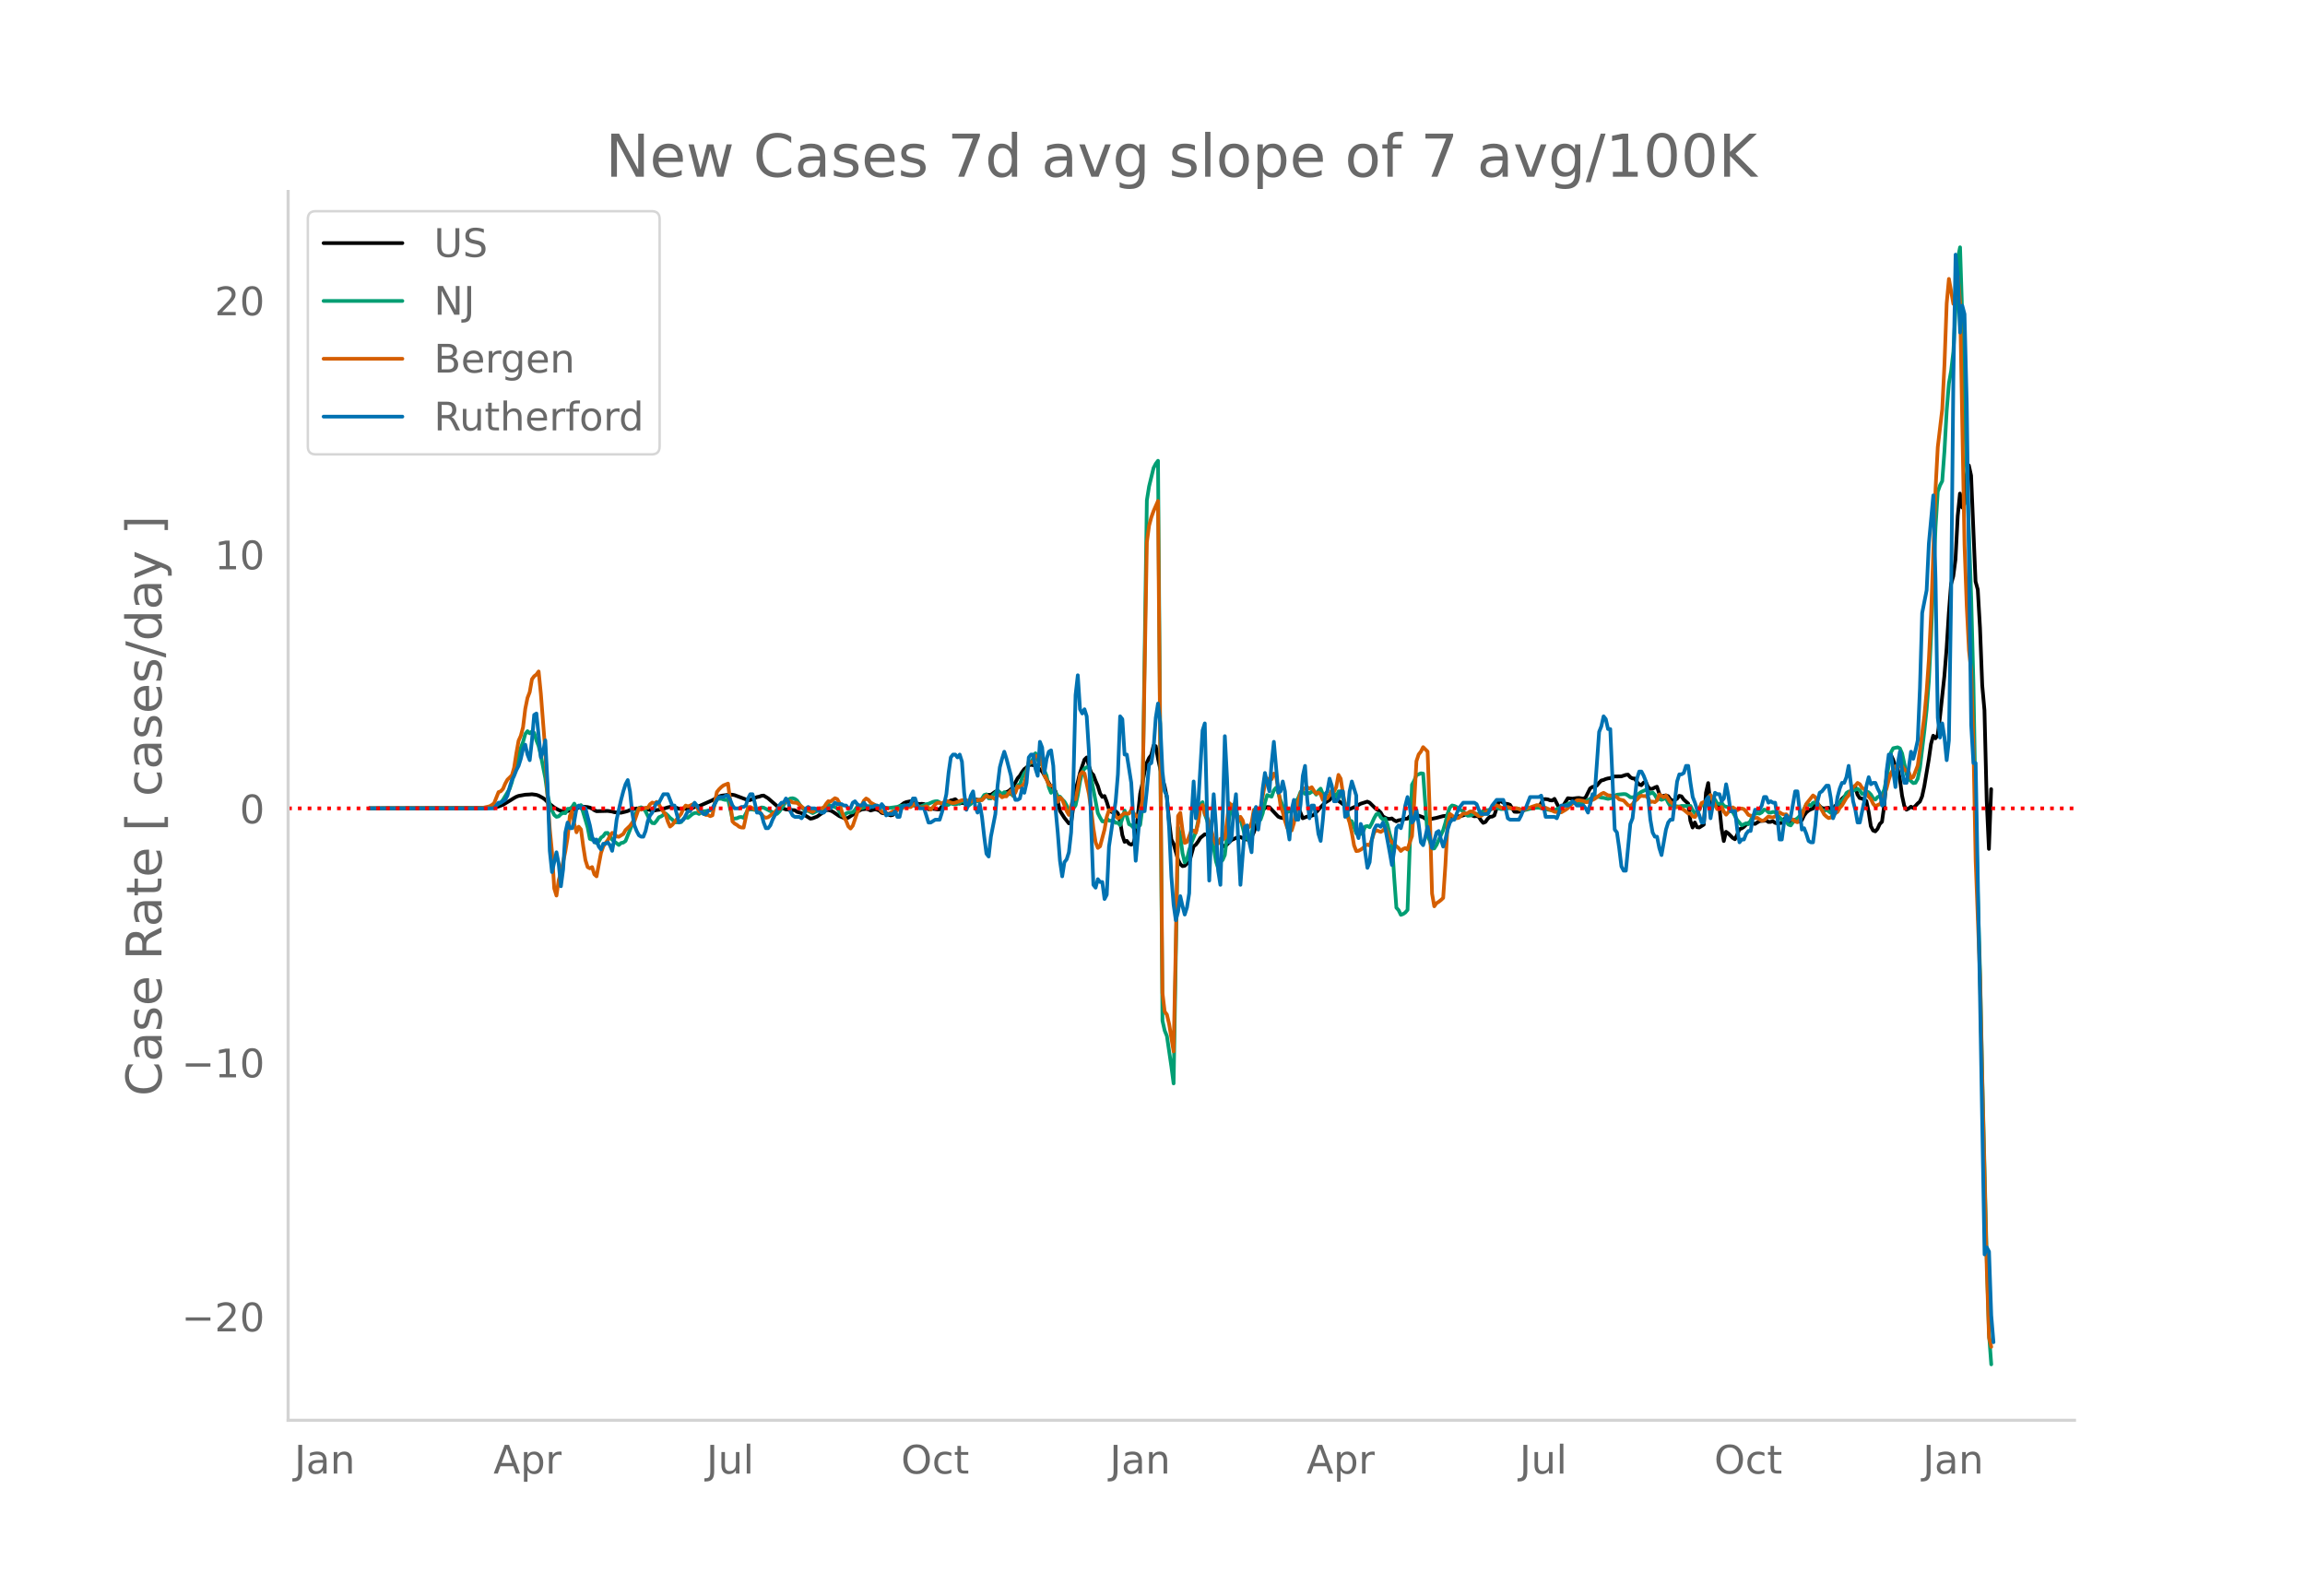 <svg height="864" viewBox="0 0 936 648" width="1248" xmlns="http://www.w3.org/2000/svg" xmlns:xlink="http://www.w3.org/1999/xlink"><defs><style>*{stroke-linecap:butt;stroke-linejoin:round}</style></defs><g id="figure_1"><path d="M0 648h936V0H0z" style="fill:#fff" id="patch_1"/><g id="axes_1"><path d="M117 576.72h725.4V77.76H117z" style="fill:none" id="patch_2"/><path clip-path="url(#p714cce8684)" d="m149.973 328.251 47.039-.123 3.618-.198 1.81-.423 1.809-.72 2.714-1.625 1.809-1.131.904-.493.905-.347 1.81-.327.904-.165 1.809-.094.905-.088 1.809.252.904.315 1.81.988.904.692.905 1.002 2.714 2.155 1.809.991.904.359 1.81.203.904-.11.905-.296 1.81-.285.904-.4 1.809-.932 2.714.285.904.214.905.435.904.608.905.415 4.523-.12 1.81.26.904.267 1.81.172.904.03 1.809-.435.905-.254.904-.42 1.81-.448.904-.18 3.618.143 2.714.736.905-.039.904-.183 1.81-.231 2.713-.864.905-.184.905-.045.904.148 1.81.625.904.072.905-.131 1.809.275 1.809-.46.905-.44.904-.256.905-.103 4.523-2.007.904-.405 2.714-1.517.905-.304 2.714-.359.904-.094.905.058.904.18 5.428 2.042.905-.078 1.809-.802.904-.393.905-.168.905-.348.904-.1 1.81 1.12 4.522 3.917.905-.08 1.81.69.904.027.904.199 1.81.068.904.684 1.81.513 3.618 2.253.904-.156 1.81-.705 3.618-2.552.905-.107.904.223.905.428 2.714 1.842 1.809.748.904.15.905-.29 3.618-2.407 1.81-.945 1.809-.2.904.201.905.448 1.81-.49.904.208.904.383.905.878.905.199.904-.149.905.615.904.349.905-.192.905-.956.904-1.553.905-.976 1.81-1.35.904-.375 1.809-.37.905.185.904.505.905.353.904.096.905-.082.905.125.904 1.21.905.882.904-.203.905.014 1.81.252.904-.032 1.809-2.405.905-.106 1.809-1.101.904-.166.905-.344 1.81 1.75.904-.264.904.164 1.81-.272.904.3 1.81-1.657.904.25.905.052.904-.133.905-.899.904-1.072 1.81.004 1.809-1.279.904-.176 1.81 1.218 2.713-1.283.905-.76.905-1.075 1.809-3.377.904-1.02.905-1.488.905-1.216.904-.649.905-.876.904-.228.905.195.905-.072.904.827.905.99.904.764 3.619 6.313 1.809 1.779 1.81 7.96 1.808 2.807 1.81 2.25.904-.077 1.81-13.769.904-2.994.905-3.698 1.809-5.364.904-.868.905 3.505.905 2.683.904.925.905 2.437.904 2.052.905 2.968.905 1.459.904-.37.905 2.355.904 3.012.905 1.028.905.396.904-.62.905.87.904 3.171.905 5.696.905 2.705.904-.419.905 1.176.904.392.905-.614.905-3.206 1.809-16.89.904-4.147.905-4.902.905-3.525.904-1.938.905-1.206.904-3.817.905.232.905 5.055 1.809 8.302.904 2.972.905 4.611.905 9.768.904 7.2.905 1.755 1.81 6.48.904 1.77.904.815.905-.141.905-.9.904-.425 1.81-6.6.904-.668.905-1.246.904-1.477 1.81-1.482.904.18.905.939.904.158 1.81 1.491 1.809.266.904 1.436.905.565 2.714-2.68 2.713-1.269.905.059 1.81.835.904.18.904-.438.905-.65.905-1.821.904-2.602 2.714-6.373.905-.956.904-.391.905.084 2.714 2.892.904.95.905.384.904.18.905-1.091.905-1.704.904-.375.905-.156.904-.538 1.81-.577L529 332.28l1.809-.695.905-.03 1.809-.644 2.714-3.062 1.809-1.885 1.809-1.102.905-1.045.904-.697 1.81 2.026 2.713 2.047.905.904.904.51 2.714-1.211 1.81-1.03 2.713-.852.905.402 2.714 2.669.904.473.905.919.904 1.525.905.532.905.386.904.124.905-.2.904.72.905.453.905-.408.904-.14 1.81-.484.904-.05.905-.942.904-.762 2.714.475 1.81.638.904.62.904.384 3.619-.721 2.714-.727 1.809-.2.904.16.905.372.905.098 1.809-.377.904-.078.905-.264 1.81-.67.904.005.905.664.904.378.905-.117.904.242.905 1.457.905 1.07.904-.354.905-1.267.904-.832.905-.071.905-.48 1.809-5.684.904-.027.905.524.905.392.904.128.905.32 1.809 2.835.905.06.904-.054 1.81-.556 1.809-.786.904-.202 3.619-.316 1.809-3.24.904-.04.905.104.905.38.904.073.905-.663 1.809 3.536.905-.513.904-.332 1.81-2.945 1.809.184 1.809-.238.904-.057 1.81.317.904-.549 1.81-3.632.904-.59.905-.185.904-.367.905-1.144.904-.93.905-.217.905-.388.904-.248.905-.103.904-.43.905-.256 2.714-.034 1.809-.602.905-.114.904 1.035.905.508.904.035.905 1.398.905 1.005.904.326.905-1.054.904-.28.905 2.046.905.798.904-.08.905-.482.904-.349.905 2.73.905 1.619.904-.673.905-.137.904.287.905 1.27.905.606 1.809-.776.904-1.215.905.204.905 1.309 1.809 1.61.904 6.96.905 2.785.905-2.052.904 1.922.905.121 1.81-1.164.904-12.97.904-3.917.905 8.868.904-.073 1.81.405.904.268.905 8.97.904 5.108.905-3.752.905.642 1.809 1.837.904.544.905-1.84.905-2.233.904-.315.905-.612.904-.9.905-.702.905-.21.904.365.905.22 1.81-1.142 1.808-.132.905-.195.905.684.904-.025.905-.349.904.72.905.23 1.81-.211.904-1.58.904-.21.905 1.328.905-.284.904-.401.905-.102.904.13.905.61.905-.54.904-1.907.905-1.255.904-.768.905-.513.905-.325.904-1.357.905-.682.904 1.021.905.8.905.184 1.809-.286.904.504.905.019.905-1.297.904-.273.905-.615.904-1.97.905-.81 1.81-1.294.904-.082.904-2.092.905-.541.905 3.113.904 1.397.905.181 1.809 1.03.905 4.324.904 5.885.905 1.747.904.36.905-1.024.905-1.969.904-.902.905-6.451.904-11.453.905-7.046.905-2.177.904 1.868.905 2.825.904.69.905 4.258.905 6.83.904 4.174.905 1.575.904-.496.905-.72.905.491.904-.786.905-.998.904-.782.905-2.105.905-4.134 1.809-10.784.904-6.359.905-3.37.905 1.055.904-1.255.905-7.111 1.809-16.832.905-11.157.904-14.42.905-11.83.904-3.204.905-6.877.905-17.597.904-9.095.905 5.646.904-1.448.905-11.972.905-3.668.904 4.12 1.81 43.022.904 3.295.905 15.53.904 23.362.905 10.09.904 36.667.905 19.644.905-24.268h0" style="fill:none;stroke:#000;stroke-linecap:round;stroke-width:1.5" id="line2d_1"/><path clip-path="url(#p714cce8684)" d="m149.973 328.25 46.134-.08 2.714-.205 1.81-.45 2.713-1.624.905-1.095 2.714-4.516.904-2.703 1.81-7.826 1.809-6.126.904-2.32.905-3.264.904-1.137.905.874.905-.758.904.586.905 3.022.904 2.308.905 3.95 1.81 9.103.904 6.75.904 4.026.905 2.354.905 1.823.904.745.905-.195.904-.919.905-.46.905.094.904-1.76.905-.059.904-.609.905-1.454.905 1.65 1.809-1.053 1.81 5.99.904 3.076.904 4.64.905.354.904-.119.905 1.536.905-.72.904-1.54.905-.626.904-1.246.905-.051 1.81 2.766 2.713 2.132.905-.798.904-.17.905-.651 2.714-6.773.904-3.26.905-1.87.905-1.416.904-.37.905.41.904 1.246 1.81 3.68.904 1.074.905.094.904-1.083.905-1.375.905-.336.904-.663.905-.519.904.78.905 1 .905.7.904 1.113 1.81-.016.904-.101.905-1.305.904-.59.905.17 1.809-1.495.905-.451.904-.062.905.443 1.809-1.11.905-.048 1.809-.382.904-.15 1.81-4.446 1.809-.041.904.314.905.182.905-.358 1.809 7.99 1.809-.189.905-.427.904-.117.905.375 1.809-3.46 1.81.047.904.23.904-.178 1.81-.876.904.106 4.523 2.298.905.196.904-.88.905-1.225 1.81-2.896.904-.714.904-.517.905-.105.905.276.904.675 1.81 2.712.904.913.905.592.904-.031 1.81.916 2.713-1.34 1.81-.873.904-.772.905-.535.904.525.905.349.904.167.905.527.905 1.282.904 1.574.905.177.904-.957.905-.385.905.068.904-.155.905-.96.904-1.317.905.098.905.502 2.713-.829.905-.022.905.134.904-.212.905-.04 1.81.576 1.808.247.905.108 3.618-.488.905-.3 1.81-.267.904.147.904-.069.905-.268.905.134 1.809.48.904.121 2.714-1.053.905-.177 1.809-.78.905-.221.904-.046.905.484.904.63.905.086.905.422.904-.16.905-.672.904.411.905.099 1.81-.469.904-.965.904.452.905 1.412.905.032.904-.654.905-1.38.904-.48.905.826.905-.212.904-.957.905-1.417.904-.278.905 1.622.905.048.904-1.432.905-.884.904-1.058 1.81 1.88.904-1.053 1.81.833.904-.186.905.856.904-1.943.905-2.418.904-.23.905-2.742.905-1.926.904-1.146.905-2.57.904-.43 1.81-3.903.904 2.646.905 1.585.904.56 1.81 4.372.904 4.657.905 2.245.904-1.424.905 1.166.905 1.64.904.188.905 1.117.904.88.905 1.554.905 1.98 1.809-.697.904-1.337.905-4.134.905-5.58.904-3.655.905-1.544.904-.539.905.091.905 4.236 2.713 14.297.905 1.799.905 1.543.904.135.905-1.264.904.836.905.08.905-.04.904.847.905-.02.904.966.905-2.645.905-3.288.904 2.393.905 3.17.904.455.905.926.905-.881.904.924.905-1.163.904-7.002 1.81-124.793.904-5.662 1.81-7.45.904-1.738.905-1.202 1.809 227.367.904 4.02.905 2.226 1.81 12.365.904 6.87 1.81-104.016.904 3.254.904 7.255.905 3.752.905-1.247.904-3.8.905-2.868 1.809-4.503.905-4.21.904-6.746.905-1.1.904 4.91.905 2.415.905 3.192.904 4.319.905 3.585.904 5.568.905 2.885.905-2.534.904-.832.905-2.046 1.809-15.398.905-3.657.904-1.508 1.81 5.412.904.632.905 3.188.904 3.635.905 1.11.904.375.905-2.253.905-5.216.904-2.186.905 1.495.904.06.905-2.593.905-4.32.904-3.118.905.385.904.255.905-2.572.905-1.046.904 1.985.905 3.157.904 2.25.905 1.78.905.672.904-.257.905-.61.904-2.004 1.81-2.922.904-2.381.905-.124.904.94.905-.58.905.36.904-.657.905-.041.904 1.242.905-1.552.905-.879.904 2.298.905.183.904.301.905-.064.905-1.753.904 1.037.905 1.455.904-2.347.905.101.905 2.672.904 2.31.905 3.829.904 2.952.905.272.905 2.298.904 2.614.905-.129.904.397.905-.86.905-2.177.904-.18.905.46.904-1.642.905-2.006.905-1.594.904-.282.905 1.535.904.909.905-.375.905 2.38.904 3.79.905 3.174.904 14.353.905 12.437.905 1.038.904 1.866.905-.323.904-.61.905-1.071 1.81-50.845.904-1.632.904-2.296.905-.286.905-.406.904.128 1.81 25.27.904 2.114.905 3.099.904-.11.905-1.399 2.714-6.036.904-2.996.905-3.696.904-2.478.905-.84.905.192.904.403.905.926 1.81.775.904 1.203.904.676.905-.069.905-.301.904-.434 1.81.08.904-.554.905-.757.904-.29.905.08.904-.219 1.81-.602.904-.152 1.81.516 1.809-.09.904-.243.905-.027.904.182 1.81-.102 2.713.646.905-.028 1.81-.463 2.713-.485.905.056 1.809.422 1.809.377 1.81.283.904-.118 4.523-2.006.904-.555.905-.322 1.81-.007 1.808-.256.905.068.905-.064 1.809-.918 1.809-1.063 1.81-.275.904.056.904.289.905.064 1.81.438.904-.205.904-.37.905-.629.905-.493 2.713-.26.905.066.905.551.904.684.905.034.904-.205.905-.32.905-1.113.904-.63 1.81-.782 1.809 1.51.904-.448.905.987.904 1.611.905.062.905.33 1.809-.708.904 1.872.905 1.496.905-.481 1.809.49.904.036.905-.225 1.81.028 1.808-.03.905 1.762.905 1.185.904-.267.905-1.145.904-2.036.905-.238.905.687.904-3.091.905-1.209.904 1.61.905.164.905 1.583.904.223.905-.49.904 1.272.905.306.905.184.904 1.542.905.434 1.81 3.297 1.808 2.11 1.81-.839.904.397.905-1.46.904-2.008.905-.697.905-.291.904.151.905-.5.904-1.127.905.205.905.882.904.172.905-.324.904.15 2.714 3.06.905.487.904.348.905 1.104.905.328.904-1.263.905-1.034.904-.583.905-.938.905-1.187 1.809-3.498.904.066.905.38.905-1.112.904-.284 1.81 1.728.904 1.342.905.567.904-.666 1.81 1.42.904-.782.905-.993 1.809-2.664.904-.497.905-1.334.905-1.829.904-.598.905.005 2.714-1.093.904.65.905 1.425.904-.352.905-.682.905.381.904.93.905 1.52.904.48.905-1.047.905-.269.904-.51.905-2.314.904-4.322.905-5.98.905-4.732.904-1.671 1.81-.375.904.434.905 2.103 1.809 8.395.904 2.061 1.81 1.542.904-.133.905-1.641.904-4.503 1.81-15.057.904-8.504.905-11.656.904-18.343 1.81-44.204.904-14.34.905-2.526.904-1.735.905-12.197.905-16.358.904-11.131.905-5.11.904-7.765.905-17.601.905-20.162.904-4.604.905 28.108.904 35.563 2.714 78.695.905 34.702.904 51.438.905 36.148.905 30.538.904 42.944 1.81 73.12.904 30.068.905 12.276h0" style="fill:none;stroke:#009e73;stroke-linecap:round;stroke-width:1.5" id="line2d_2"/><path clip-path="url(#p714cce8684)" d="m149.973 328.25 42.516-.102 3.618-.124 2.714-.621.905-.52.904-.688 1.81-4.54.904-.338.905-.971.904-2.134.905-1.615 1.81-1.772.904-3.094.904-5.871.905-5.07.905-2.032.904-3.433.905-7.497.904-4.437.905-2.36.905-5.217.904-1.22.905-.688.904-1.242.905 9.056 1.81 23.36.904 18.868.904 12.668.905 9.372.905 14.79.904 2.891.905-6.243.904-3.15 1.81-8.604.904-5.533.905-8.796.904-1.976.905 5.228.905 3.376.904-2.258.905 1.061.904 6.775.905 5.713.905 2.845.904.497.905-.508.904 2.936.905.824 1.81-9.53.904-2.585.904-1.4.905-1.107.905-1.761.904-1.265.905.294.905 1.152.904.135 1.81-1.14.904-1.581 1.81-1.739.904-1.265.904-.598 1.81-5.262.904.588 1.81-.79.904.01.905-1.422.904-.7.905.282.904-.553.905.982.905 1.83 1.809 2.337.904 2.867.905 2.01.905-.711 3.618-4.516.905-2.157.904-1.152.905.328.904-.294.905-.474.905-.248.904 1.174.905 1.908.904.294.905.462.905.655.904-.011.905.52.904-.328 1.81-9.473.904-1.13.905-.891.904-.689 1.81-.723.904 7.057.905 8.31.904.915.905.497.905.745.904.316.905.034 1.809-8.299.905-.09 1.809 1.061.904-.034.905.587.905 1.4.904.994.905.395.904-.214 2.714-2.078 1.81-2.202 1.809-1.772.904-.249 1.81-.248.904.565 1.81.146 3.618 2.947.904-.067.905.496.904.26.905-.745.905-.52 1.809-.192.904-.27.905-1.468.905-1.107.904.158 1.81-1.389.904.373.905 1.536.904 3.251.905 2.518.904 1.468.905 2.303.905.87.904-1.14 1.81-5.296 1.809-3.026.904-1.863.905-.88.904.53.905 1.14 1.81.971.904.971.904.712.905 1.027.905.486.904.113.905.35 1.81-1.096.904-.203.904-.327.905-.136 1.81-1.005 1.808-.112.905.079 1.81-1.57 1.808 1.603.905.181.905-.203.904-.361 1.81 1.354.904-.97.905-1.152.904-.599h.905l.904.204 1.81-.971.904.248.905.406.904.215.905-.17 1.81-.643.904-.373.904-.113.905.102.905.44.904.159.905-.678h.904l.905.17.905-.193.904.09.905-1.083.904-.813.905.655.905-.045.904.361.905.587.904-1.547.905-.124.905.858.904-.418.905.034.904-1.445.905-.948.905 2.032.904-1.152.905-2.574.904.406.905-.598.905-.903.904-3.58.905-5.306 1.809.214.905-2.337.904-.327.905.35.904 2.98.905 4.731.905 1.66.904 2.111.905.362.904-.147.905 3.85.905 2.89.904-1.783.905.801 1.809 4.686.905 1.57.904-3.726.905-2.993.904.34.905-4.46.905-5.443.904-1.118.905.553 1.809 8.322.905 6.278.904 7.689.905 5.68.904 2.28.905-.666 1.81-6.797.904-5.149.904-2.744.905.215.905.361.904 1.908.905.836.904-.43.905-.982.905-.677.904.226.905-.068.904-1.4 1.81 2.394.904.327.905-2.01.904-4.606 1.81-104.916.904-6.718.905-3.365.904-2.518 1.81-4.121 1.809 199.771.904 7.599.905 1.208.905 3.85 1.809 11.1.904-43.877.905-51.747.905-1.287.904 7.102.905 5.137.905-.361 1.809-4.697.904.079.905.802.905-3.738.904-6.526.905-.948.904 3.579.905 1.355.905 2.077 1.809 6.843.904 2.043.905-.237.905-1.92.904.373.905-.688 1.809-14.182.905.813 1.809 4.392.904 2.225.905-1.875.905 1.423.904 3.636.905-.418.904-.553.905-1.581.905-5.34.904-.464.905 2.338.904-2.53 1.81-9.834.904-2.247.905.339.904-.057.905-2.28.905 1.05.904 5.498.905 6.481.904 2.654.905 3.523.905 2.822.904 1.062.905.011.904-2.992.905-4.99.905-4.11.904-3.05.905-1.682 1.809-.688.905.542.904-.587.905 1.422.904 1.208.905-.463.905.667.904 2.37 1.81-.677.904-1.298.905-1.931.904.418.905-1.728.904-5.002.905 1.558.905 5.86.904 5.014.905 4.256.904 2.699.905 4.121.905 5.138.904 2.303.905-.113.904-.474.905-.633.905-.993.904-.44.905.406.904-2.349.905-2.958.905-.914 1.809.688.904-.575.905-1.084.905 2.032.904 2.902 1.81 1.67.904.893.905.722.904 1.175.905-.802.904-.373.905.588.905-2.925.904-2.495.905-13.64.904-16.823.905-2.744.905-1.14.904-1.807 1.81 1.795.904 25.53.905 32.122.904 5.183.905-1.276.904-.553.905-.712.905-.858.904-13.346.905-16.914.904-3.85.905.632.905.802.904.316.905-.17 1.81-1.76.904.033.904-.214.905-.632.905-.023.904.52.905.778.904.61.905-.068 1.81-1.411 1.808-1.016 1.81-1.434.904-.463.905.406.904.565.905.045 1.81-.339 1.808.621 1.81-.101.904.282.905.43.904.112 1.81-.937.904-.226 2.714-.937.905.056.904.587.905.362.904.079 3.619 1.614.904.125.905-.012.905.113 1.809-1.061.904-.655.905-1.084.905-.734.904-.587.905-.734.904-.056 1.81.282.904.497.905-.034.904-.542.905-.328.905-.451 2.713-2.01.905-.418 1.81 1.04.904.022.904.26.905.112.905.316.904.892 1.81.452 1.809 1.942.904.282.905-.688.904-1.344.905-.565.905-1.06.904-.486.905.158.904-.068.905.858.905 1.603.904-.17.905.227.904-.723.905-2.439 1.81 1.197.904-.802 1.809 2.767.905.463.904 1.682 1.81-.248.904.7.905.508 1.809 1.501.904-.033.905 1.23.905.249.904-1.366 1.81-4.359.904-.384.905.746.904-2.45.905-1.13.904 2.225 1.81 3.5h.904l.905-.847.904 1.897.905 1.208.905-1.084 1.809-1.886 1.81 1.175.904-.576.904-.147.905.271.904 1.028.905 1.298.905.316.904.644.905.305.905-.068.904.643.905.497.904-.124 1.81-1.57.904.294.905.09.904-.395 1.81-1.67.904.586.905.328.904-.124.905 1.14.905.892.904.079.905.79.904.34.905-.848.905-1.705.904-2.642.905-2.27 2.714-3.42.904.677.905 2.28.904 1.65.905 1.388.905 1.694.904.88.905.621.904-.225.905-1.288.905-.429.904-.575.905-1.615.904-.994 1.81-3.082.904-.96.905-1.92.904-1.524.905-.61.905-1.06.904.519.905 1.501.904.463 1.81 3.14.904.959.905 1.92.904 1.038.905-.564.905-.35.904-1.4 1.81-4.946.904-3.58.905-2.709 1.809-2.777.904-.057.905.124.905-.113.904 1.39 1.81 1.117.904 2.439.905-.53 1.809-4.63.904-6.278 1.81-13.978.904-9.868.905-12.895.904-18.223 1.81-51.16.904-16.936 1.81-15.333.904-18.201.905-24.773.904-9.97 1.81 10.14.904-2.586.905-8.683.904 10.75 1.81 98.31.904 24.93.905 17.975.904 8.469.905 29.91.904 47.105 1.81 47.885.904 42.77 1.81 75.12.904 27.798.905 3.76h0" style="fill:none;stroke:#d55e00;stroke-linecap:round;stroke-width:1.5" id="line2d_3"/><path clip-path="url(#p714cce8684)" d="M149.973 328.25h50.657l1.81-2.3h.904l1.81-1.15.904-1.726.905-3.45.904-2.876.905-1.725.904-2.3.905-1.725.905-2.876.904-4.025.905-1.725.904 4.025.905 2.3.905-8.05.904-10.352.905-.575 1.809 17.827.905-2.3.904-4.6.905 17.826.904 27.029.905 8.626 1.81-8.051.904 4.6.904 9.201.905-6.9.905-14.952.904-4.026.905 2.3h.904l.905-2.875.905-5.175.904-1.15.905 1.15.904-.575.905.575 1.81 6.9.904 4.601.904 2.3.905-1.15.905 2.875.904 1.15.905-2.3h.904l.905-.575.905 1.15.904 2.3.905-5.175.905-7.476 1.809-8.05.904-3.451.905-2.876.905-1.725.904 4.6.905 8.627.904 5.175.905 2.3.905 1.726.904.575h.905l.904-2.3.905-4.026.905-2.3.904-1.15.905-2.3.904-1.726h.905l1.81-3.45h1.808l1.81 4.6h.904l1.81 6.901 1.809-1.15 1.809-3.45h.904l1.81-3.45 3.618 4.6h.905l.904-1.15 1.81-1.15 1.809-3.45.904-1.15h1.81l.904-.576h.905l.904 1.725.905 2.3.904 1.15h1.81l.904-.574h.905l.904-.575.905-2.876.905-1.725h.904l.905 3.45.904 4.026h.905l.905.575.904 3.45.905 2.3h.904l.905-1.15.905-2.3 1.809-3.45.904-2.3.905-1.15h.905l.904-1.726.905 1.15.904 4.026.905 1.725.905.575h1.809l.904.575.905-1.15.905-2.875.904-.575.905.575h1.809l2.714 1.725h.904l.905-1.15.905-.575h.904l1.81-2.3.904.574h1.81l.904.576h.904l.905 1.15h.905l.904-2.3.905-.576.904 1.15.905.576h.905l.904-1.15 1.81 2.3.904-.575h.905l.904-.575h.905l.904 1.15.905-1.726.905 1.15.904 3.451.905-.575h1.81l.904-1.15.904 2.3h.905l.905-4.025.904-.575h1.81l.904-.576.905-2.3h.904l.905 2.876.904 1.15h1.81l1.809 5.75h.904l1.81-1.15h1.809l.904-2.875.905-3.45.905-4.026.904-8.626.905-6.326.904-1.15h.905l.905 1.15.904-1.15.905 2.875.904 12.652.905 6.9.905-2.3.904-3.45.905-1.725.904 6.326.905 2.3.905-3.45.904 5.175.905 8.051.904 6.9.905 1.151.905-8.051 1.809-9.201.904-11.501.905-7.476.905-3.45.904-2.876.905 2.875 1.809 6.901.905 6.9.904 2.876h.905l.904-.575.905-4.025.905 1.725.904-4.026.905-10.35.904-1.15h.905l.905 5.75.904 2.875.905-13.802.904 2.3.905 10.352.905-5.75.904-2.876.905-.575.904 6.326.905 17.252.905 9.776.904 11.501.905 6.326.904-5.75.905-1.15.905-2.876.904-8.051.905-20.128.904-35.654.905-8.05.905 13.8.904 1.726.905-1.725.904 2.875.905 14.377.905 30.479.904 23.577.905 1.15.904-3.45.905 1.15h.905l.904 6.901.905-1.725.904-19.553 2.714-18.402.905-10.926.904-23.578.905 1.15.905 14.377h.904l1.81 11.501 1.809 31.63 1.809-20.128h1.81l.904-8.626.904-10.351.905-.576.904-5.75.905-12.652.905-5.75.904 8.05.905 19.553.904 8.05.905 1.726.905 13.227.904 19.552.905 11.501.904 6.326.905-3.45.905-6.326.904 4.025.905 3.45.905-2.875.904-5.75.905-30.479.904-14.952.905 14.952.905-5.175 1.809-30.48.904-2.874.905 35.654.905 28.178.904-21.277.905-13.802.904 12.651.905 18.403.905 5.75.904-27.028.905-33.354.904 17.252.905 25.878.905-1.725.904-10.926.905-6.901 1.809 36.804 1.81-23.577.904-.576.904 6.901.905 4.026.905-15.527.904-2.875.905 9.2.904-6.9.905-9.776.905-6.326.904 4.025.905 3.45.904-11.5.905-8.627 1.81 20.703.904-.575.904-4.026.905 4.026.905 13.801.904 5.751.905-12.076.904-4.026.905 8.051h.905l.904-6.326.905-11.5.904-4.026.905 13.801.905 7.476.904-5.175h.905l.904 4.6.905 6.9.905 2.876.904-8.626.905-10.351.904-1.15.905-5.176.905 2.876.904 6.325h.905l.904-1.15.905-2.875h.905l.904 10.351.905-.575.904-9.776.905-4.026 1.81 5.751v14.377l.904 2.875.904-5.75.905 2.3.905 9.2.904 6.326.905-2.3.904-9.2.905-4.026.905-1.726h.904l.905.576.904-1.726.905 2.3 1.81 9.777.904 5.175.904-5.75.905-9.201.905-1.15.904 1.15.905-3.45.904-5.751.905-3.45.905 4.025.904 6.325.905-1.15.904-4.025.905 5.75.905 7.476.904 1.15.905-3.45.904-4.025.905 4.025.905 4.6.904-2.875.905-3.45.904-.575.905 3.45.905 2.875.904-2.875.905-4.025.904-2.876.905-1.15h.905l1.809-4.6 1.81-2.3h4.522l.905.574.904 2.3.905 1.726h2.714l1.809-3.45 1.81-2.3h2.713l.905 3.45.904 4.025.905.575h3.618l.905-1.725.904-2.3.905-.575 1.81-4.6h3.618l.904-.576.905 4.026.904 4.6h3.619l.904.575.905-2.3.905-2.875h2.713l.905-.576.905-1.15.904.575.905 1.15h2.714l.904 1.15.905 1.726.904-3.45.905-4.026h.905l1.809-25.303.904-2.3.905-4.026.905 1.15.904 4.026h.905l1.809 40.83.905 1.15.904 6.326.905 7.475.904 1.726h.905l1.81-18.978.904-2.3 1.809-16.102.905-2.875h.904l.905 1.725.904 2.3.905 6.326.905 9.201.904 5.176.905 1.725h.904l.905 4.6.905 2.876 1.809-10.351.904-2.876.905-1.15h.905l1.809-15.527.904-2.875h.905l.905-.575.904-2.875h.905l.904 6.9.905 5.751.905 2.3.904 2.876.905 2.3.904 2.875h.905l.905-9.2.904-1.15.905 8.625 1.81-10.351.904.575h.904l.905 2.875.904-1.15.905-5.75.905 4.6.904 6.326h1.81l.904 7.476.905 5.175.904-1.15h.905l.904-2.3.905-1.15h.905l.904-5.176.905-3.45h1.81l.904-1.725.904-3.45h.905l.905 2.3.904-.576.905.575h.904l.905 5.751.905 9.201h.904l.905-6.9.904-2.876.905 2.3.905-1.725 1.809-10.351h.904l1.81 15.527.904-.575.905 2.3.904 2.875.905.575h.905l.904-6.9.905-9.777.904-3.45.905-.575 1.81-2.3h.904l.904 5.175.905 8.051.905-2.3.904-6.326.905-3.45.904-2.3h.905l.905-2.3.904-4.601 1.81 14.376.904 3.45.905 5.176h.904l1.81-8.626.904-6.325.905-3.45.904 2.874.905-.575h.904l.905 2.3.905 1.726.904 5.176.905-.576.904-13.226.905-6.9h.905l1.809 13.226.904-9.201.905-5.176.905 8.05.904 4.601h.905l1.809-12.651.905 2.875.904-3.45.905-4.026.904-21.277.905-30.479 1.81-9.2.904-18.978 1.809-19.552.905 34.504.904 55.781.905 8.051.904-5.75.905 5.75.905 9.201.904-8.05.905-59.233.904-87.985.905-50.03.905 8.625.904 23.003.905-10.926.904 3.45.905 36.23 1.81 130.54.904 15.526h.904l1.81 97.187 1.809 102.362.904-2.875.905 1.725.905 25.878.904 10.926h0" style="fill:none;stroke:#0072b2;stroke-linecap:round;stroke-width:1.5" id="line2d_4"/><path clip-path="url(#p714cce8684)" d="M117 328.25h725.4" style="fill:none;stroke:red;stroke-dasharray:1.5,2.475;stroke-dashoffset:0;stroke-width:1.5" id="line2d_5"/><path d="M117 576.72V77.76" style="fill:none;stroke:#d3d3d3;stroke-linecap:square;stroke-linejoin:miter;stroke-width:1.25" id="patch_3"/><path d="M117 576.72h725.4" style="fill:none;stroke:#d3d3d3;stroke-linecap:square;stroke-linejoin:miter;stroke-width:1.25" id="patch_4"/><g id="matplotlib.axis_1"><g id="xtick_1"><g style="fill:#696969" transform="matrix(.16 0 0 -.16 119.548 598.378)" id="text_1"><defs><path d="M9.813 72.906h9.859V5.078q0-13.187-5-19.14-5-5.954-16.094-5.954h-3.75v8.297h3.078q6.531 0 9.219 3.672Q9.813-4.39 9.813 5.078z" id="DejaVuSans-74"/><path d="M34.281 27.484q-10.89 0-15.093-2.484-4.204-2.484-4.204-8.5 0-4.781 3.157-7.594 3.156-2.797 8.562-2.797 7.485 0 12 5.297 4.516 5.297 4.516 14.078v2zm17.922 3.72V0H43.22v8.297Q40.14 3.328 35.547.953q-4.594-2.375-11.234-2.375-8.391 0-13.36 4.719Q6 8.016 6 15.922q0 9.219 6.172 13.906 6.187 4.688 18.437 4.688h12.61v.89q0 6.203-4.078 9.594-4.078 3.39-11.453 3.39-4.688 0-9.141-1.124-4.438-1.125-8.531-3.375v8.312q4.921 1.906 9.562 2.844 4.64.953 9.031.953 11.875 0 17.735-6.156 5.86-6.14 5.86-18.64z" id="DejaVuSans-97"/><path d="M54.89 33.016V0h-8.984v32.719q0 7.765-3.031 11.61-3.031 3.858-9.078 3.858-7.281 0-11.484-4.64-4.204-4.625-4.204-12.64V0H9.08v54.688h9.03v-8.5q3.235 4.937 7.594 7.374Q30.078 56 35.797 56q9.422 0 14.25-5.828 4.844-5.828 4.844-17.156z" id="DejaVuSans-110"/></defs><use xlink:href="#DejaVuSans-74"/><use x="29.492" xlink:href="#DejaVuSans-97"/><use x="90.771" xlink:href="#DejaVuSans-110"/></g></g><g id="xtick_2"><g style="fill:#696969" transform="matrix(.16 0 0 -.16 200.36 598.378)" id="text_2"><defs><path d="M34.188 63.188 20.797 26.906h26.812zm-5.579 9.718h11.188L67.578 0h-10.25l-6.64 18.703h-32.86L11.188 0H.78z" id="DejaVuSans-65"/><path d="M18.11 8.203v-29H9.077v75.484h9.031v-8.296q2.844 4.875 7.157 7.234Q29.594 56 35.594 56q9.968 0 16.187-7.906 6.235-7.907 6.235-20.797T51.78 6.484q-6.218-7.906-16.187-7.906-6 0-10.328 2.375-4.313 2.375-7.157 7.25zm30.578 19.094q0 9.906-4.079 15.547-4.078 5.64-11.203 5.64-7.14 0-11.218-5.64-4.079-5.64-4.079-15.547 0-9.906 4.078-15.547 4.079-5.64 11.22-5.64 7.124 0 11.202 5.64t4.078 15.547z" id="DejaVuSans-112"/><path d="M41.11 46.297q-1.516.875-3.297 1.281Q36.03 48 33.89 48q-7.625 0-11.703-4.953-4.079-4.953-4.079-14.234V0H9.08v54.688h9.03v-8.5q2.844 4.984 7.375 7.39Q30.031 56 36.531 56q.922 0 2.047-.125 1.125-.11 2.484-.36z" id="DejaVuSans-114"/></defs><use xlink:href="#DejaVuSans-65"/><use x="68.408" xlink:href="#DejaVuSans-112"/><use x="131.885" xlink:href="#DejaVuSans-114"/></g></g><g id="xtick_3"><g style="fill:#696969" transform="matrix(.16 0 0 -.16 286.866 598.378)" id="text_3"><defs><path d="M8.5 21.578v33.11h8.984V21.922q0-7.766 3.016-11.656 3.031-3.875 9.094-3.875 7.265 0 11.484 4.64 4.234 4.64 4.234 12.656v31h8.985V0h-8.984v8.406Q42.047 3.422 37.718 1q-4.313-2.422-10.032-2.422-9.421 0-14.312 5.86Q8.5 10.296 8.5 21.578zM31.11 56z" id="DejaVuSans-117"/><path d="M9.422 75.984h8.984V0H9.422z" id="DejaVuSans-108"/></defs><use xlink:href="#DejaVuSans-74"/><use x="29.492" xlink:href="#DejaVuSans-117"/><use x="92.871" xlink:href="#DejaVuSans-108"/></g></g><g id="xtick_4"><g style="fill:#696969" transform="matrix(.16 0 0 -.16 365.909 598.378)" id="text_4"><defs><path d="M39.406 66.219q-10.75 0-17.078-8.016-6.312-8-6.312-21.828 0-13.766 6.312-21.781 6.328-8 17.078-8 10.735 0 17.016 8 6.281 8.015 6.281 21.781 0 13.828-6.281 21.828-6.281 8.016-17.016 8.016zm0 8q15.328 0 24.5-10.281 9.188-10.282 9.188-27.563 0-17.234-9.188-27.516-9.172-10.28-24.5-10.28-15.375 0-24.593 10.25-9.204 10.265-9.204 27.546t9.204 27.563q9.218 10.28 24.593 10.28z" id="DejaVuSans-79"/><path d="M48.781 52.594v-8.407q-3.812 2.11-7.64 3.157-3.828 1.047-7.735 1.047-8.75 0-13.593-5.547-4.829-5.532-4.829-15.547 0-10.016 4.829-15.563 4.843-5.53 13.593-5.53 3.907 0 7.735 1.046 3.828 1.047 7.64 3.156V2.094Q45.016.344 40.984-.531q-4.015-.89-8.562-.89-12.36 0-19.64 7.765-7.266 7.765-7.266 20.953 0 13.375 7.343 21.031Q20.22 56 33.016 56q4.14 0 8.093-.86 3.953-.843 7.672-2.546z" id="DejaVuSans-99"/><path d="M18.313 70.219V54.688h18.5v-6.985h-18.5V18.016q0-6.688 1.828-8.594 1.828-1.906 7.453-1.906h9.218V0h-9.218q-10.407 0-14.36 3.875-3.953 3.89-3.953 14.14v29.688H2.687v6.984h6.594V70.22z" id="DejaVuSans-116"/></defs><use xlink:href="#DejaVuSans-79"/><use x="78.711" xlink:href="#DejaVuSans-99"/><use x="133.691" xlink:href="#DejaVuSans-116"/></g></g><g id="xtick_5"><g style="fill:#696969" transform="matrix(.16 0 0 -.16 450.632 598.378)" id="text_5"><use xlink:href="#DejaVuSans-74"/><use x="29.492" xlink:href="#DejaVuSans-97"/><use x="90.771" xlink:href="#DejaVuSans-110"/></g></g><g id="xtick_6"><g style="fill:#696969" transform="matrix(.16 0 0 -.16 530.539 598.378)" id="text_6"><use xlink:href="#DejaVuSans-65"/><use x="68.408" xlink:href="#DejaVuSans-112"/><use x="131.885" xlink:href="#DejaVuSans-114"/></g></g><g id="xtick_7"><g style="fill:#696969" transform="matrix(.16 0 0 -.16 617.045 598.378)" id="text_7"><use xlink:href="#DejaVuSans-74"/><use x="29.492" xlink:href="#DejaVuSans-117"/><use x="92.871" xlink:href="#DejaVuSans-108"/></g></g><g id="xtick_8"><g style="fill:#696969" transform="matrix(.16 0 0 -.16 696.089 598.378)" id="text_8"><use xlink:href="#DejaVuSans-79"/><use x="78.711" xlink:href="#DejaVuSans-99"/><use x="133.691" xlink:href="#DejaVuSans-116"/></g></g><g id="xtick_9"><g style="fill:#696969" transform="matrix(.16 0 0 -.16 780.812 598.378)" id="text_9"><use xlink:href="#DejaVuSans-74"/><use x="29.492" xlink:href="#DejaVuSans-97"/><use x="90.771" xlink:href="#DejaVuSans-110"/></g></g></g><g id="matplotlib.axis_2"><g id="ytick_1"><g style="fill:#696969" transform="matrix(.16 0 0 -.16 73.733 540.628)" id="text_10"><defs><path d="M10.594 35.5h62.593v-8.297H10.594z" id="DejaVuSans-8722"/><path d="M19.188 8.297h34.421V0H7.33v8.297q5.609 5.812 15.296 15.594 9.703 9.797 12.188 12.64 4.734 5.313 6.609 9 1.89 3.688 1.89 7.25 0 5.813-4.078 9.469-4.078 3.672-10.625 3.672-4.64 0-9.797-1.61-5.14-1.609-11-4.89v9.969Q13.767 71.78 18.938 73q5.188 1.219 9.485 1.219 11.328 0 18.062-5.672 6.735-5.656 6.735-15.125 0-4.5-1.688-8.531-1.672-4.016-6.125-9.485-1.218-1.422-7.765-8.187-6.532-6.766-18.453-18.922z" id="DejaVuSans-50"/><path d="M31.781 66.406q-7.61 0-11.453-7.5Q16.5 51.422 16.5 36.375q0-14.984 3.828-22.484 3.844-7.5 11.453-7.5 7.672 0 11.5 7.5 3.844 7.5 3.844 22.484 0 15.047-3.844 22.531-3.828 7.5-11.5 7.5zm0 7.813q12.266 0 18.735-9.703 6.468-9.688 6.468-28.141 0-18.406-6.468-28.11-6.47-9.687-18.735-9.687-12.25 0-18.718 9.688-6.47 9.703-6.47 28.109 0 18.453 6.47 28.14Q19.53 74.22 31.78 74.22z" id="DejaVuSans-48"/></defs><use xlink:href="#DejaVuSans-8722"/><use x="83.789" xlink:href="#DejaVuSans-50"/><use x="147.412" xlink:href="#DejaVuSans-48"/></g></g><g id="ytick_2"><g style="fill:#696969" transform="matrix(.16 0 0 -.16 73.733 437.478)" id="text_11"><defs><path d="M12.406 8.297h16.11v55.625l-17.532-3.516v8.985l17.438 3.515h9.86V8.296H54.39V0H12.406z" id="DejaVuSans-49"/></defs><use xlink:href="#DejaVuSans-8722"/><use x="83.789" xlink:href="#DejaVuSans-49"/><use x="147.412" xlink:href="#DejaVuSans-48"/></g></g><g id="ytick_3"><use xlink:href="#DejaVuSans-48" style="fill:#696969" transform="matrix(.16 0 0 -.16 97.32 334.328)" id="text_12"/></g><g id="ytick_4"><g style="fill:#696969" transform="matrix(.16 0 0 -.16 87.14 231.179)" id="text_13"><use xlink:href="#DejaVuSans-49"/><use x="63.623" xlink:href="#DejaVuSans-48"/></g></g><g id="ytick_5"><g style="fill:#696969" transform="matrix(.16 0 0 -.16 87.14 128.03)" id="text_14"><use xlink:href="#DejaVuSans-50"/><use x="63.623" xlink:href="#DejaVuSans-48"/></g></g><g style="fill:#696969" transform="matrix(0 -.2 -.2 0 65.573 445.117)" id="text_15"><defs><path d="M64.406 67.281v-10.39q-4.984 4.64-10.625 6.922-5.64 2.296-11.984 2.296-12.5 0-19.14-7.64-6.641-7.64-6.641-22.094 0-14.406 6.64-22.047 6.64-7.64 19.14-7.64 6.345 0 11.985 2.296 5.64 2.297 10.625 6.938V5.609Q59.234 2.094 53.437.33q-5.78-1.75-12.218-1.75-16.563 0-26.094 10.124-9.516 10.14-9.516 27.672 0 17.578 9.516 27.703 9.531 10.14 26.094 10.14 6.531 0 12.312-1.734 5.797-1.734 10.875-5.203z" id="DejaVuSans-67"/><path d="M44.281 53.078v-8.5q-3.797 1.953-7.906 2.922-4.094.984-8.5.984-6.688 0-10.031-2.047-3.344-2.046-3.344-6.156 0-3.125 2.39-4.906 2.391-1.781 9.626-3.39l3.078-.688q9.562-2.047 13.593-5.781 4.032-3.735 4.032-10.422 0-7.625-6.032-12.078-6.03-4.438-16.578-4.438-4.39 0-9.156.86Q10.688.296 5.422 2v9.281q4.984-2.594 9.812-3.89 4.829-1.282 9.579-1.282 6.343 0 9.75 2.172 3.421 2.172 3.421 6.125 0 3.656-2.468 5.61-2.453 1.953-10.813 3.765l-3.125.735q-8.344 1.75-12.062 5.39-3.704 3.64-3.704 9.985 0 7.718 5.47 11.906Q16.75 56 26.811 56q4.97 0 9.36-.734 4.406-.72 8.11-2.188z" id="DejaVuSans-115"/><path d="M56.203 29.594v-4.39H14.891q.593-9.282 5.593-14.142 5-4.859 13.938-4.859 5.172 0 10.031 1.266 4.86 1.265 9.656 3.812v-8.5Q49.266.734 44.187-.344 39.11-1.422 33.892-1.422q-13.094 0-20.735 7.61-7.64 7.625-7.64 20.625 0 13.421 7.25 21.296Q20.016 56 32.328 56q11.031 0 17.453-7.11 6.422-7.093 6.422-19.296zm-8.984 2.64q-.094 7.36-4.125 11.75-4.032 4.407-10.672 4.407-7.516 0-12.031-4.25-4.516-4.25-5.203-11.97z" id="DejaVuSans-101"/><path d="M44.39 34.188q3.172-1.079 6.172-4.594 3-3.516 6.032-9.672L66.609 0H56l-9.313 18.703q-3.624 7.328-7.015 9.719-3.39 2.39-9.25 2.39h-10.75V0h-9.86v72.906h22.266q12.5 0 18.656-5.234 6.157-5.219 6.157-15.766 0-6.89-3.203-11.437-3.204-4.532-9.297-6.282zM19.673 64.797V38.922h12.406q7.125 0 10.766 3.297 3.64 3.297 3.64 9.687 0 6.39-3.64 9.64-3.64 3.25-10.766 3.25z" id="DejaVuSans-82"/><path d="M8.594 75.984h20.703V69H17.578V-6.203h11.719v-6.984H8.594z" id="DejaVuSans-91"/><path d="M25.39 72.906h8.297L8.297-9.28H0z" id="DejaVuSans-47"/><path d="M45.406 46.39v29.594h8.985V0h-8.985v8.203Q42.578 3.328 38.25.953q-4.313-2.375-10.375-2.375-9.906 0-16.14 7.906-6.22 7.922-6.22 20.813 0 12.89 6.22 20.797Q17.968 56 27.874 56q6.063 0 10.375-2.375 4.328-2.36 7.156-7.234zm-30.61-19.093q0-9.906 4.079-15.547 4.078-5.64 11.203-5.64 7.125 0 11.219 5.64 4.11 5.64 4.11 15.547 0 9.906-4.11 15.547-4.094 5.64-11.219 5.64-7.125 0-11.203-5.64-4.078-5.64-4.078-15.547z" id="DejaVuSans-100"/><path d="M32.172-5.078q-3.797-9.766-7.422-12.735-3.61-2.984-9.656-2.984H7.906v7.516h5.282q3.703 0 5.75 1.765Q21-9.766 23.483-3.219l1.61 4.094-22.11 53.813H12.5l17.094-42.766 17.093 42.766h9.516z" id="DejaVuSans-121"/><path d="M30.422 75.984v-89.171H9.719v6.984H21.39V69H9.719v6.984z" id="DejaVuSans-93"/></defs><use xlink:href="#DejaVuSans-67"/><use x="69.824" xlink:href="#DejaVuSans-97"/><use x="131.104" xlink:href="#DejaVuSans-115"/><use x="183.203" xlink:href="#DejaVuSans-101"/><use x="244.727" xlink:href="#DejaVuSans-32"/><use x="276.514" xlink:href="#DejaVuSans-82"/><use x="343.746" xlink:href="#DejaVuSans-97"/><use x="405.025" xlink:href="#DejaVuSans-116"/><use x="444.234" xlink:href="#DejaVuSans-101"/><use x="505.758" xlink:href="#DejaVuSans-32"/><use x="537.545" xlink:href="#DejaVuSans-91"/><use x="576.559" xlink:href="#DejaVuSans-32"/><use x="608.346" xlink:href="#DejaVuSans-99"/><use x="663.326" xlink:href="#DejaVuSans-97"/><use x="724.605" xlink:href="#DejaVuSans-115"/><use x="776.705" xlink:href="#DejaVuSans-101"/><use x="838.229" xlink:href="#DejaVuSans-115"/><use x="890.328" xlink:href="#DejaVuSans-47"/><use x="924.02" xlink:href="#DejaVuSans-100"/><use x="987.496" xlink:href="#DejaVuSans-97"/><use x="1048.775" xlink:href="#DejaVuSans-121"/><use x="1107.955" xlink:href="#DejaVuSans-32"/><use x="1139.742" xlink:href="#DejaVuSans-93"/></g></g><g style="fill:#696969" transform="matrix(.24 0 0 -.24 245.86 71.76)" id="text_16"><defs><path d="M9.813 72.906h13.28l32.329-60.984v60.984h9.562V0h-13.28L19.39 60.984V0H9.813z" id="DejaVuSans-78"/><path d="M4.203 54.688h8.985l11.234-42.672 11.172 42.672h10.593l11.235-42.672 11.187 42.672h8.985L63.28 0H52.688L40.922 44.828 29.109 0H18.5z" id="DejaVuSans-119"/><path d="M8.203 72.906h46.875v-4.203L28.61 0H18.312L43.22 64.594H8.203z" id="DejaVuSans-55"/><path d="M2.984 54.688H12.5L29.594 8.797l17.093 45.89h9.516L35.687 0H23.485z" id="DejaVuSans-118"/><path d="M45.406 27.984q0 9.766-4.031 15.125-4.016 5.375-11.297 5.375-7.219 0-11.25-5.375-4.031-5.359-4.031-15.125 0-9.718 4.031-15.093t11.25-5.375q7.281 0 11.297 5.375 4.031 5.375 4.031 15.093zm8.985-21.203q0-13.953-6.203-20.765Q42-20.797 29.203-20.797q-4.734 0-8.937.703-4.203.703-8.157 2.172v8.735q3.954-2.141 7.813-3.157 3.86-1.031 7.86-1.031 8.843 0 13.234 4.61 4.39 4.609 4.39 13.937v4.453q-2.781-4.844-7.125-7.234Q33.938 0 27.875 0 17.828 0 11.672 7.656q-6.156 7.672-6.156 20.328 0 12.688 6.156 20.344Q17.828 56 27.875 56q6.063 0 10.406-2.39 4.344-2.391 7.125-7.22v8.297h8.985z" id="DejaVuSans-103"/><path d="M30.61 48.39q-7.22 0-11.422-5.64-4.204-5.64-4.204-15.453 0-9.813 4.172-15.453 4.188-5.64 11.453-5.64 7.188 0 11.375 5.655 4.203 5.672 4.203 15.438 0 9.719-4.203 15.406-4.187 5.688-11.375 5.688zm0 7.61q11.718 0 18.406-7.625 6.703-7.61 6.703-21.078 0-13.422-6.703-21.078-6.688-7.64-18.407-7.64-11.765 0-18.437 7.64-6.656 7.656-6.656 21.078 0 13.469 6.656 21.078Q18.844 56 30.609 56z" id="DejaVuSans-111"/><path d="M37.11 75.984V68.5h-8.594q-4.828 0-6.72-1.953-1.874-1.953-1.874-7.031v-4.828h14.797v-6.985H19.922V0H10.89v47.703H2.297v6.984h8.594V58.5q0 9.125 4.25 13.297 4.25 4.187 13.468 4.187z" id="DejaVuSans-102"/><path d="M9.813 72.906h9.859V42.094L52.39 72.906h12.703L28.906 38.922 67.672 0H54.688L19.672 35.11V0h-9.86z" id="DejaVuSans-75"/></defs><use xlink:href="#DejaVuSans-78"/><use x="74.805" xlink:href="#DejaVuSans-101"/><use x="136.328" xlink:href="#DejaVuSans-119"/><use x="218.115" xlink:href="#DejaVuSans-32"/><use x="249.902" xlink:href="#DejaVuSans-67"/><use x="319.727" xlink:href="#DejaVuSans-97"/><use x="381.006" xlink:href="#DejaVuSans-115"/><use x="433.105" xlink:href="#DejaVuSans-101"/><use x="494.629" xlink:href="#DejaVuSans-115"/><use x="546.729" xlink:href="#DejaVuSans-32"/><use x="578.516" xlink:href="#DejaVuSans-55"/><use x="642.139" xlink:href="#DejaVuSans-100"/><use x="705.615" xlink:href="#DejaVuSans-32"/><use x="737.402" xlink:href="#DejaVuSans-97"/><use x="798.682" xlink:href="#DejaVuSans-118"/><use x="857.861" xlink:href="#DejaVuSans-103"/><use x="921.338" xlink:href="#DejaVuSans-32"/><use x="953.125" xlink:href="#DejaVuSans-115"/><use x="1005.225" xlink:href="#DejaVuSans-108"/><use x="1033.008" xlink:href="#DejaVuSans-111"/><use x="1094.189" xlink:href="#DejaVuSans-112"/><use x="1157.666" xlink:href="#DejaVuSans-101"/><use x="1219.189" xlink:href="#DejaVuSans-32"/><use x="1250.977" xlink:href="#DejaVuSans-111"/><use x="1312.158" xlink:href="#DejaVuSans-102"/><use x="1347.363" xlink:href="#DejaVuSans-32"/><use x="1379.15" xlink:href="#DejaVuSans-55"/><use x="1442.773" xlink:href="#DejaVuSans-32"/><use x="1474.561" xlink:href="#DejaVuSans-97"/><use x="1535.84" xlink:href="#DejaVuSans-118"/><use x="1595.02" xlink:href="#DejaVuSans-103"/><use x="1658.496" xlink:href="#DejaVuSans-47"/><use x="1692.188" xlink:href="#DejaVuSans-49"/><use x="1755.811" xlink:href="#DejaVuSans-48"/><use x="1819.434" xlink:href="#DejaVuSans-48"/><use x="1883.057" xlink:href="#DejaVuSans-75"/></g><g id="legend_1"><path d="M128.2 184.5h136.45q3.2 0 3.2-3.2V88.96q0-3.2-3.2-3.2H128.2q-3.2 0-3.2 3.2v92.34q0 3.2 3.2 3.2z" style="fill:none;opacity:.8;stroke:#ccc;stroke-linejoin:miter" id="patch_5"/><path d="M131.4 98.718h32" style="fill:none;stroke:#000;stroke-linecap:round;stroke-width:1.5" id="line2d_6"/><g style="fill:#696969" transform="matrix(.16 0 0 -.16 176.2 104.317)" id="text_17"><defs><path d="M8.688 72.906h9.921V28.61q0-11.718 4.235-16.875 4.25-5.14 13.781-5.14 9.469 0 13.719 5.14 4.25 5.157 4.25 16.875v44.297H64.5V27.391q0-14.25-7.063-21.532-7.046-7.28-20.812-7.28-13.828 0-20.89 7.28-7.047 7.282-7.047 21.532z" id="DejaVuSans-85"/><path d="M53.516 70.516V60.89q-5.61 2.687-10.594 4-4.984 1.328-9.625 1.328-8.047 0-12.422-3.125t-4.375-8.89q0-4.845 2.906-7.313 2.907-2.453 11.016-3.97l5.953-1.218q11.031-2.11 16.281-7.406 5.25-5.297 5.25-14.172 0-10.61-7.11-16.078-7.093-5.469-20.812-5.469-5.172 0-11.015 1.172Q13.14.922 6.89 3.219v10.156q6-3.36 11.765-5.078 5.766-1.703 11.328-1.703 8.438 0 13.032 3.312 4.593 3.328 4.593 9.485 0 5.359-3.297 8.39-3.296 3.032-10.812 4.547L27.484 33.5q-11.03 2.188-15.968 6.875-4.922 4.688-4.922 13.047 0 9.672 6.812 15.234 6.813 5.563 18.766 5.563 5.14 0 10.453-.938 5.328-.922 10.89-2.765z" id="DejaVuSans-83"/></defs><use xlink:href="#DejaVuSans-85"/><use x="73.193" xlink:href="#DejaVuSans-83"/></g><path d="M131.4 122.203h32" style="fill:none;stroke:#009e73;stroke-linecap:round;stroke-width:1.5" id="line2d_8"/><g style="fill:#696969" transform="matrix(.16 0 0 -.16 176.2 127.802)" id="text_18"><use xlink:href="#DejaVuSans-78"/><use x="74.805" xlink:href="#DejaVuSans-74"/></g><path d="M131.4 145.688h32" style="fill:none;stroke:#d55e00;stroke-linecap:round;stroke-width:1.5" id="line2d_10"/><g style="fill:#696969" transform="matrix(.16 0 0 -.16 176.2 151.287)" id="text_19"><defs><path d="M19.672 34.813V8.108H35.5q7.953 0 11.781 3.297 3.844 3.297 3.844 10.078 0 6.844-3.844 10.078-3.828 3.25-11.781 3.25zm0 29.984V42.828h14.61q7.218 0 10.75 2.703 3.546 2.719 3.546 8.282 0 5.515-3.547 8.25-3.531 2.734-10.75 2.734zm-9.86 8.11h25.204q11.28 0 17.375-4.688Q58.5 63.53 58.5 54.89q0-6.703-3.125-10.657-3.125-3.953-9.188-4.922 7.282-1.562 11.313-6.53 4.031-4.954 4.031-12.376 0-9.765-6.64-15.093Q48.25 0 35.984 0H9.812z" id="DejaVuSans-66"/></defs><use xlink:href="#DejaVuSans-66"/><use x="68.604" xlink:href="#DejaVuSans-101"/><use x="130.127" xlink:href="#DejaVuSans-114"/><use x="169.49" xlink:href="#DejaVuSans-103"/><use x="232.967" xlink:href="#DejaVuSans-101"/><use x="294.49" xlink:href="#DejaVuSans-110"/></g><path d="M131.4 169.173h32" style="fill:none;stroke:#0072b2;stroke-linecap:round;stroke-width:1.5" id="line2d_12"/><g style="fill:#696969" transform="matrix(.16 0 0 -.16 176.2 174.773)" id="text_20"><defs><path d="M54.89 33.016V0h-8.984v32.719q0 7.765-3.031 11.61-3.031 3.858-9.078 3.858-7.281 0-11.484-4.64-4.204-4.625-4.204-12.64V0H9.08v75.984h9.03V46.188q3.235 4.937 7.594 7.374Q30.078 56 35.797 56q9.422 0 14.25-5.828 4.844-5.828 4.844-17.156z" id="DejaVuSans-104"/></defs><use xlink:href="#DejaVuSans-82"/><use x="64.982" xlink:href="#DejaVuSans-117"/><use x="128.361" xlink:href="#DejaVuSans-116"/><use x="167.57" xlink:href="#DejaVuSans-104"/><use x="230.949" xlink:href="#DejaVuSans-101"/><use x="292.473" xlink:href="#DejaVuSans-114"/><use x="333.586" xlink:href="#DejaVuSans-102"/><use x="368.791" xlink:href="#DejaVuSans-111"/><use x="429.973" xlink:href="#DejaVuSans-114"/><use x="469.336" xlink:href="#DejaVuSans-100"/></g></g></g></g><defs><clipPath id="p714cce8684"><path d="M117 77.76h725.4v498.96H117z"/></clipPath></defs></svg>